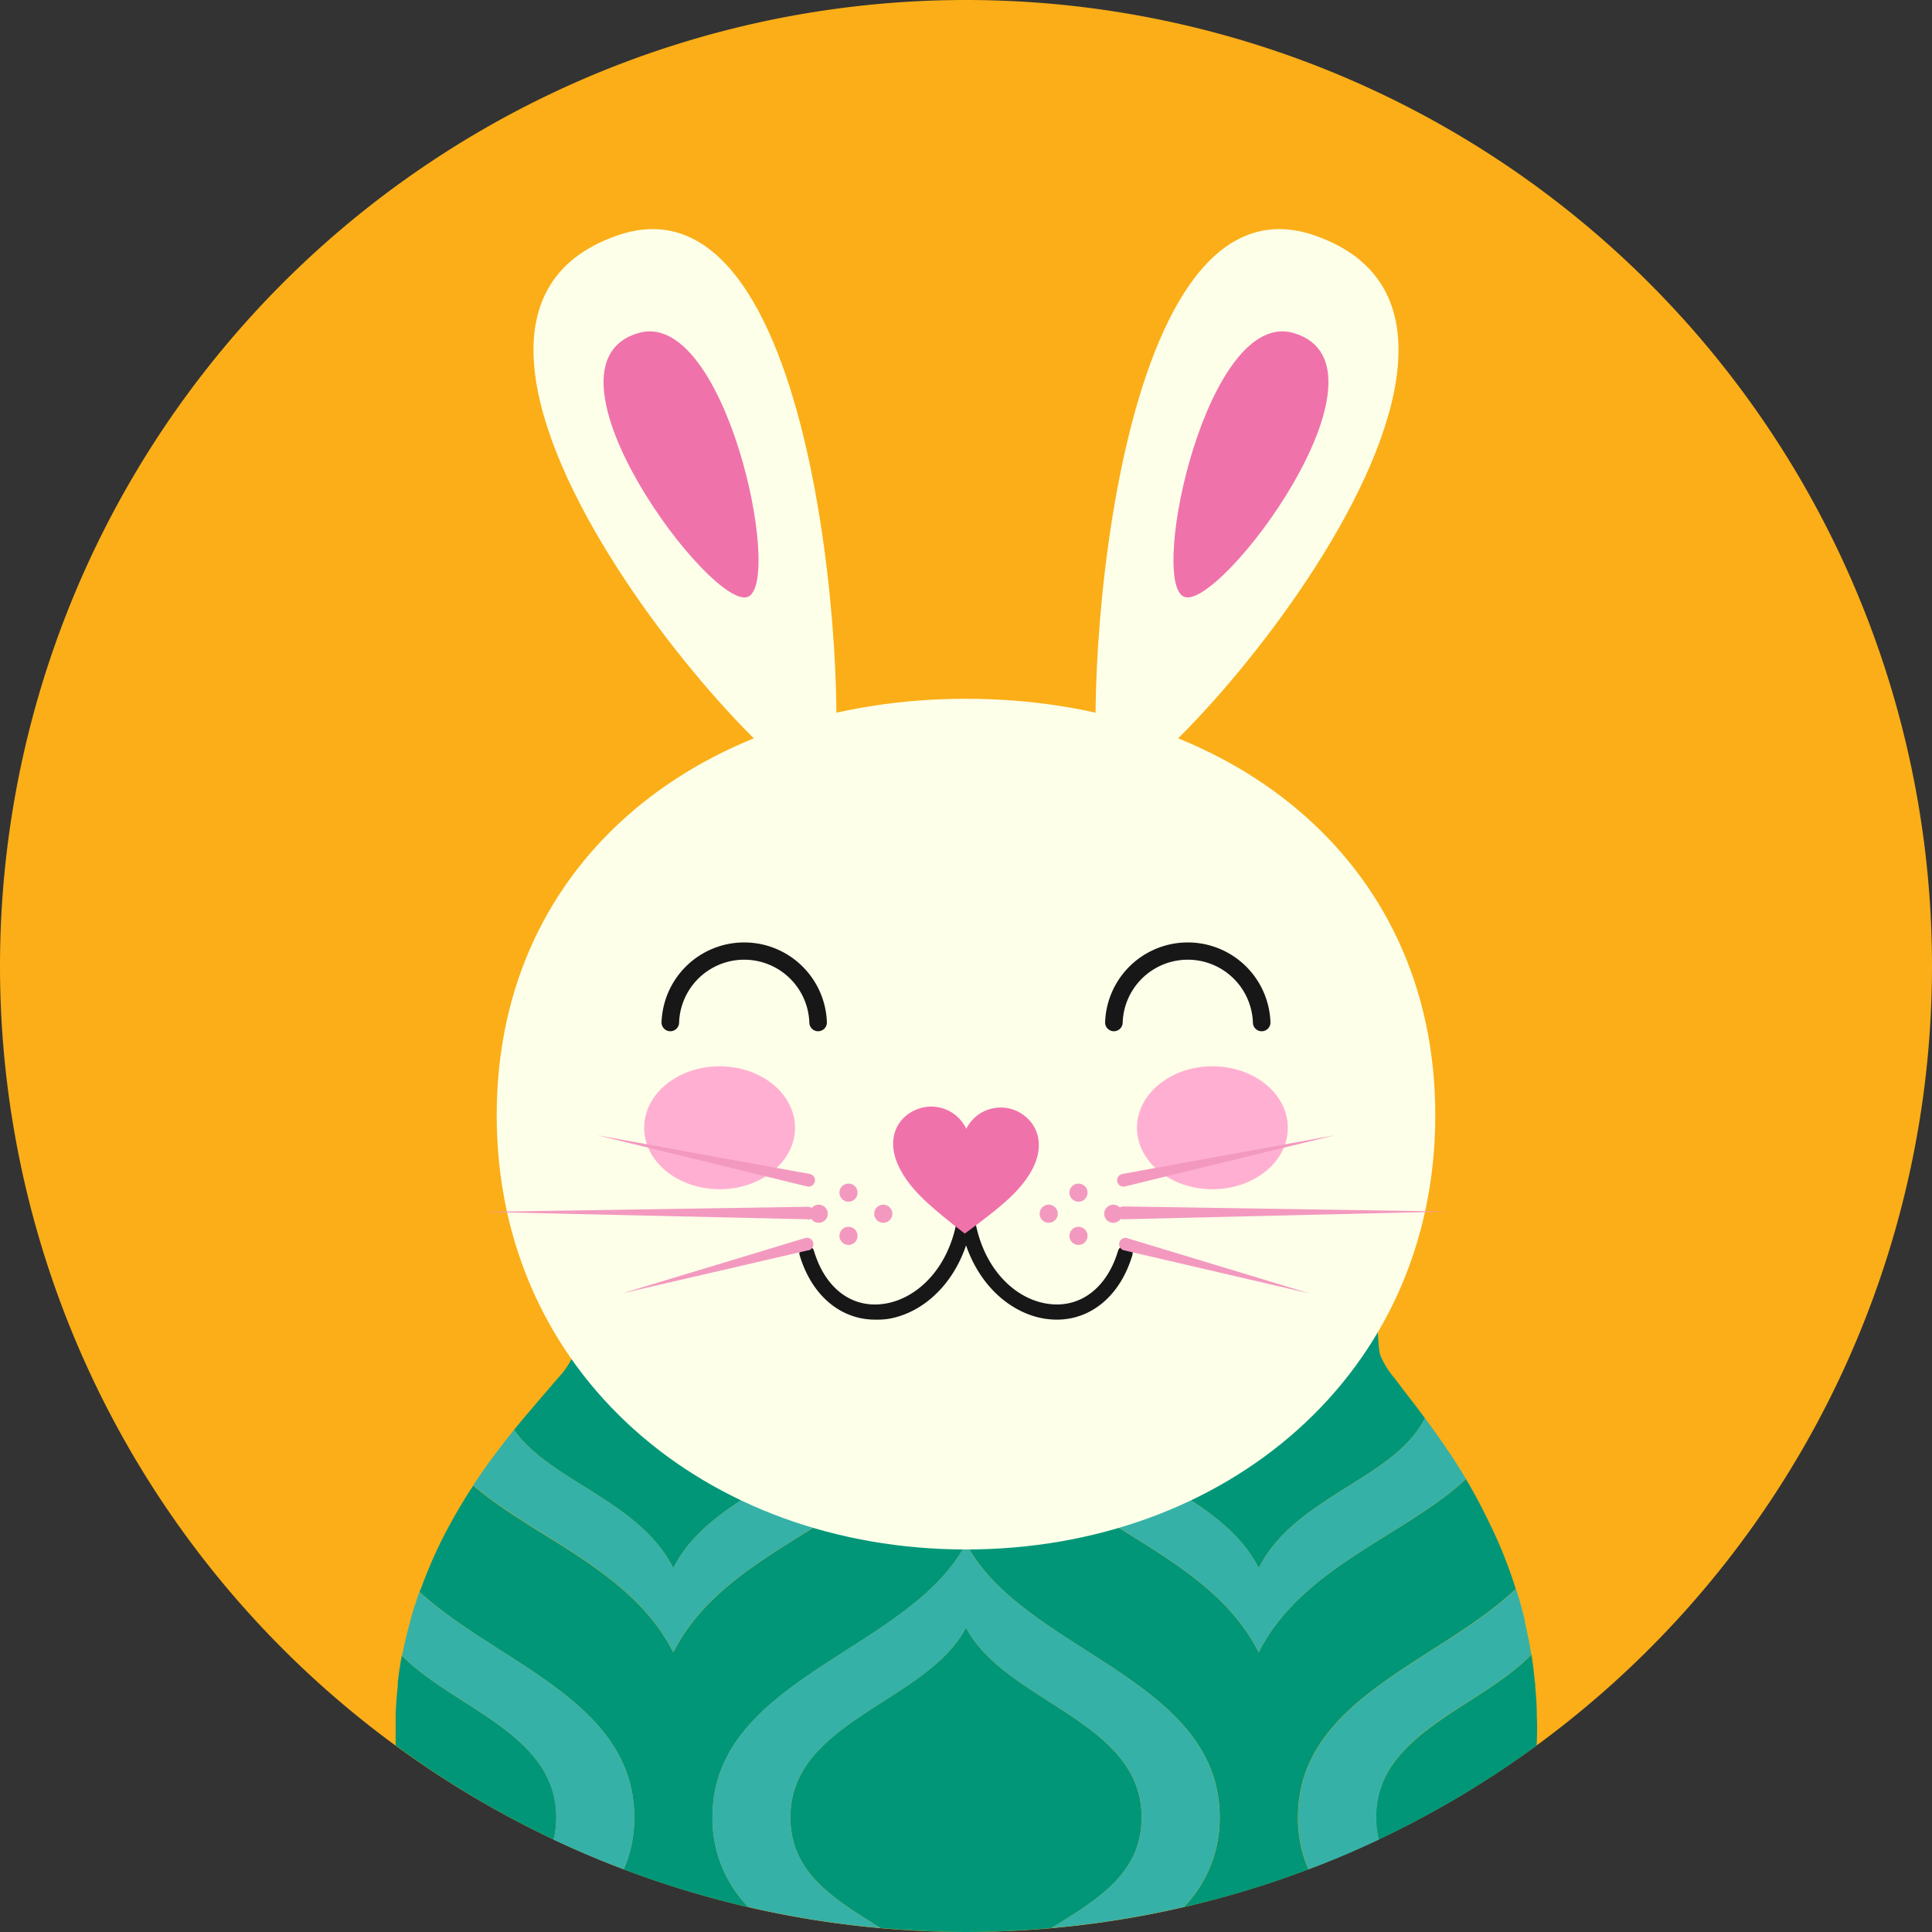<svg width="220" height="220" xmlns="http://www.w3.org/2000/svg">
 <rect width="100%" height="100%" fill="#333333" stroke="none"/>
 <!-- Created with Method Draw - http://github.com/duopixel/Method-Draw/ -->
 <g>
  <title>background</title>
  <rect fill="none" id="canvas_background" height="222" width="222" y="-1" x="-1"/>
 </g>
 <g>
  <title>Layer 1</title>
  <g id="rabbit">
   <path id="svg_1" fill="#fbae17" d="m220,110a110,110 0 1 1 -110,-110a110,110 0 0 1 110,110"/>
   <path id="svg_2" fill="#019678" d="m164.57,164.73q1.17,1.71 2.36,3.68q-1.19,-1.96 -2.36,-3.68z"/>
   <path id="svg_3" fill="#019678" d="m162.31,161.54l1,1.43l-1,-1.43z"/>
   <path id="svg_4" fill="#019678" d="m47.65,181.62c-0.35,1 -0.68,2 -1,3.1c0.35,-1.06 0.65,-2.09 1,-3.1z"/>
   <path id="svg_5" fill="#019678" d="m58.35,163.06c-0.68,0.83 -1.36,1.71 -2.06,2.65c0.71,-0.94 1.38,-1.82 2.06,-2.65z"/>
   <path id="svg_6" fill="#019678" d="m45.85,188.31q0.33,-1.74 0.78,-3.39q-0.45,1.65 -0.78,3.39z"/>
   <path id="svg_7" fill="#019678" d="m172.6,180.94l0,0c-0.37,-1.2 -0.78,-2.36 -1.22,-3.48c-0.58,-1.5 -1.22,-2.9 -1.89,-4.26c-0.82,-1.69 -1.68,-3.3 -2.56,-4.78l0,0c-6.91,6.45 -18.7,10 -23.6,19.74c-7.12,-14.15 -28.87,-15.26 -28.87,-31.21l8.87,0c0,11.05 15.07,11.82 20,21.62c4.16,-8.25 15.45,-10.12 18.93,-17.08l0.05,0.06l-0.05,-0.06l-0.93,-1.24l-0.18,-0.24l-0.71,-0.92c-0.61,-0.79 -1.16,-1.51 -1.63,-2.14a9.84,9.84 0 0 1 -1.65,-2.67c-1.36,-4.94 4,-54.16 -47.18,-54.16s-43.31,49.22 -44.67,54.16a9.33,9.33 0 0 1 -1.8,2.67c-0.63,0.75 -1.39,1.62 -2.23,2.6l-1.19,1.4l-0.21,0.24c-0.44,0.52 -0.88,1.06 -1.35,1.64c-0.06,0.07 -0.12,0.16 -0.18,0.24a2.23,2.23 0 0 1 0.19,-0.24c4.17,5.9 14.25,8.05 18.13,15.74c4.93,-9.8 20,-10.57 20,-21.62l8.87,0c0,15.95 -21.75,17.06 -28.87,31.21c-4.71,-9.35 -15.8,-13 -22.78,-19l0,0c-0.55,0.84 -1.09,1.71 -1.63,2.62l-0.1,0.17c-0.54,0.92 -1.06,1.87 -1.57,2.85l0,0c-0.47,0.9 -0.91,1.85 -1.34,2.81c-0.12,0.27 -0.24,0.55 -0.35,0.83c-0.31,0.73 -0.6,1.46 -0.88,2.22c-0.08,0.21 -0.17,0.4 -0.25,0.62s-0.07,0.23 -0.11,0.35c0,-0.12 0.09,-0.23 0.13,-0.34c8.92,8.14 24.43,12.41 24.43,25.66a14.47,14.47 0 0 1 -1.2,5.92a107.38,107.38 0 0 0 14.2,4.3a14.5,14.5 0 0 1 -4.09,-10.22c0,-15.94 22.48,-18.89 28.88,-31.21c6.4,12.32 28.88,15.27 28.88,31.21a14.5,14.5 0 0 1 -4.09,10.22a107.38,107.38 0 0 0 14.2,-4.3a14.47,14.47 0 0 1 -1.2,-5.92c-0.01,-13.45 15.95,-17.65 24.8,-26.01z"/>
   <path id="svg_8" fill="#019678" d="m45.81,188.58a2.51,2.51 0 0 1 0,-0.27l-0.06,0.25c-0.19,1 -0.34,2 -0.46,3.09c0,0.14 0,0.28 0,0.42c-0.12,1.07 -0.2,2.16 -0.24,3.28c0,0 0,0.07 0,0.1c0,1 0,2.07 0,3.12l0,0.18a110,110 0 0 0 18,10.73a10.72,10.72 0 0 0 0.3,-2.54c-0.02,-9.49 -11.49,-12.34 -17.54,-18.36z"/>
   <path id="svg_9" fill="#019678" d="m110,185.33c-4.43,8.53 -20,10.57 -20,21.61c0,6.4 5.06,9.35 10.27,12.61c3.21,0.28 6.45,0.45 9.73,0.45s6.52,-0.17 9.73,-0.45c5.27,-3.26 10.27,-6.21 10.27,-12.61c0,-11.04 -15.56,-13.08 -20,-21.61z"/>
   <path id="svg_10" fill="#019678" d="m175,195.28c0,-1.11 -0.09,-2.19 -0.18,-3.25c0,-0.19 0,-0.38 -0.05,-0.56c-0.1,-1 -0.22,-2.06 -0.38,-3.06l0,0c-6,6.14 -17.7,9 -17.7,18.53a10.72,10.72 0 0 0 0.3,2.54a110.44,110.44 0 0 0 18,-10.71l0,-0.24c0.05,-1.08 0.07,-2.15 0,-3.19c0.01,-0.02 0.01,-0.04 0.01,-0.06z"/>
   <path id="svg_11" fill="#36b1a7" d="m105.54,156.94l-8.87,0c0,11.05 -15.07,11.82 -20,21.62c-3.88,-7.7 -14,-9.84 -18.14,-15.74c-0.73,0.9 -1.48,1.86 -2.24,2.89l-0.1,0.13c-0.76,1 -1.54,2.13 -2.3,3.29l0,0c7,6 18.07,9.66 22.78,19c7.12,-14.13 28.87,-15.24 28.87,-31.19z"/>
   <path id="svg_12" fill="#36b1a7" d="m166.93,168.41l0,0q-1.19,-2 -2.36,-3.68l-0.07,-0.11c-0.35,-0.52 -0.71,-1 -1.06,-1.52l-0.09,-0.13c-0.37,-0.52 -0.73,-1 -1.09,-1.49c-3.48,7 -14.77,8.83 -18.93,17.08c-4.93,-9.8 -20,-10.57 -20,-21.62l-8.87,0c0,15.95 21.75,17.06 28.87,31.21c4.9,-9.72 16.67,-13.29 23.6,-19.74z"/>
   <path id="svg_13" fill="#36b1a7" d="m47.76,181.27c-0.39,1.11 -0.75,2.27 -1.08,3.45c0,0.06 0,0.13 -0.05,0.2c-0.32,1.18 -0.61,2.39 -0.84,3.64c6,6 17.54,8.88 17.54,18.38a10.72,10.72 0 0 1 -0.3,2.54c2.6,1.23 5.27,2.36 8,3.38a14.47,14.47 0 0 0 1.2,-5.92c-0.02,-13.26 -15.55,-17.53 -24.47,-25.67z"/>
   <path id="svg_14" fill="#36b1a7" d="m110,175.73c-6.4,12.32 -28.88,15.27 -28.88,31.21a14.5,14.5 0 0 0 4.09,10.22a109.65,109.65 0 0 0 15.06,2.39c-5.21,-3.26 -10.27,-6.21 -10.27,-12.61c0,-11 15.57,-13.08 20,-21.61c4.44,8.53 20,10.57 20,21.61c0,6.4 -5.05,9.35 -10.27,12.61a109.65,109.65 0 0 0 15.06,-2.39a14.5,14.5 0 0 0 4.09,-10.22c0,-15.94 -22.48,-18.89 -28.88,-31.21z"/>
   <path id="svg_15" fill="#36b1a7" d="m174.37,188.41l0,0c-0.2,-1.29 -0.46,-2.54 -0.74,-3.75a0.94,0.94 0 0 1 0,-0.16c-0.29,-1.22 -0.62,-2.41 -1,-3.56l0,0c-8.85,8.36 -24.81,12.56 -24.81,26a14.47,14.47 0 0 0 1.2,5.92c2.71,-1 5.38,-2.15 8,-3.38a10.72,10.72 0 0 1 -0.3,-2.54c-0.05,-9.58 11.65,-12.39 17.65,-18.53z"/>
   <path id="svg_16" fill="#fdffe9" d="m70.21,26.84c23.92,-8.44 26.6,56.86 24.44,62.82s-54.93,-52.08 -24.44,-62.82z"/>
   <path id="svg_17" fill="#f072ab" d="m72.66,37.93c9.85,-2.94 16.5,28 12.57,30s-25.13,-26.25 -12.57,-30z"/>
   <path id="svg_18" fill="#fdffe9" d="m149.79,26.84c-23.92,-8.44 -26.6,56.86 -24.44,62.82s54.93,-52.08 24.44,-62.82z"/>
   <path id="svg_19" fill="#f072ab" d="m147.34,37.93c-9.85,-2.94 -16.5,28 -12.57,30s25.13,-26.25 12.57,-30z"/>
   <path id="svg_20" fill="#fdffe9" d="m163.44,127c0,29.52 -23.93,49.44 -53.44,49.44s-53.44,-19.93 -53.44,-49.44s23.93,-47.43 53.44,-47.43s53.44,17.91 53.44,47.43z"/>
   <path id="svg_21" fill="#171717" d="m120.34,150.27a9.38,9.38 0 0 1 -1.38,-0.11c-5.06,-0.8 -10.09,-6.12 -9.88,-14.75a0.9,0.9 0 0 1 0.87,-0.83a0.85,0.85 0 0 1 0.83,0.87c-0.18,7.65 4.11,12.34 8.45,13c3.7,0.59 6.8,-1.73 8.08,-6a0.85,0.85 0 1 1 1.63,0.49c-1.37,4.58 -4.66,7.33 -8.6,7.33z"/>
   <path id="svg_22" fill="#171717" d="m99.66,150.27c-3.94,0 -7.23,-2.75 -8.6,-7.33a0.85,0.85 0 1 1 1.63,-0.49c1.29,4.3 4.37,6.6 8.08,6c4.33,-0.69 8.63,-5.38 8.45,-13a0.85,0.85 0 0 1 1.7,0c0.21,8.63 -4.82,14 -9.89,14.75a9.14,9.14 0 0 1 -1.37,0.07z"/>
   <ellipse id="svg_23" fill="#ffb0d2" ry="7" rx="8.59" cy="128.42" cx="138.06"/>
   <ellipse id="svg_24" fill="#ffb0d2" ry="7" rx="8.59" cy="128.42" cx="81.94"/>
   <path id="svg_25" fill="#171717" d="m143.67,117.43a1,1 0 0 1 -1,-1a7.42,7.42 0 0 0 -14.83,0a1,1 0 0 1 -2,0a9.42,9.42 0 0 1 18.83,0a1,1 0 0 1 -1,1z"/>
   <path id="svg_26" fill="#171717" d="m93.16,117.43a1,1 0 0 1 -1,-1a7.42,7.42 0 0 0 -14.83,0a1,1 0 0 1 -2,0a9.42,9.42 0 0 1 18.83,0a1,1 0 0 1 -1,1z"/>
   <path id="svg_27" fill="#f399c0" d="m122.81,136.84a1,1 0 0 0 0,-2.06a1,1 0 0 0 0,2.06z"/>
   <path id="svg_28" fill="#f399c0" d="m126.77,139.24a1,1 0 0 0 0,-2.06a1,1 0 0 0 0,2.06z"/>
   <path id="svg_29" fill="#f399c0" d="m119.42,139.24a1,1 0 0 0 0,-2.06a1,1 0 0 0 0,2.06z"/>
   <path id="svg_30" fill="#f399c0" d="m122.81,141.76a1,1 0 0 0 0,-2.06a1,1 0 0 0 0,2.06z"/>
   <path id="svg_31" fill="#f399c0" d="m96.62,136.84a1,1 0 0 0 0,-2.06a1,1 0 0 0 0,2.06z"/>
   <path id="svg_32" fill="#f399c0" d="m100.58,139.24a1,1 0 0 0 0,-2.06a1,1 0 0 0 0,2.06z"/>
   <path id="svg_33" fill="#f399c0" d="m93.23,139.24a1,1 0 0 0 0,-2.06a1,1 0 0 0 0,2.06z"/>
   <path id="svg_34" fill="#f399c0" d="m96.62,141.76a1,1 0 0 0 0,-2.06a1,1 0 0 0 0,2.06z"/>
   <path id="svg_35" fill="#f399c0" d="m127.81,133.68l24.2,-4.41l-23.9,5.83a0.72,0.72 0 0 1 -0.88,-0.53a0.73,0.73 0 0 1 0.54,-0.88l0.04,-0.01z"/>
   <path id="svg_36" fill="#f399c0" d="m128.39,141l20.74,6.29l-21.13,-4.91a0.72,0.72 0 0 1 -0.54,-0.87a0.72,0.72 0 0 1 0.87,-0.54l0.06,0.03z"/>
   <path id="svg_37" fill="#f399c0" d="m128,137.38l37,0.58l-37,0.88a0.73,0.73 0 1 1 0,-1.45l0,-0.01z"/>
   <path id="svg_38" fill="#f399c0" d="m91.89,135.1l-23.89,-5.83l24.2,4.41a0.72,0.72 0 0 1 0.59,0.84a0.73,0.73 0 0 1 -0.85,0.59l-0.05,-0.01z"/>
   <path id="svg_39" fill="#f399c0" d="m92,142.38l-21.12,4.89l20.73,-6.27a0.73,0.73 0 1 1 0.42,1.39l-0.03,-0.01z"/>
   <path id="svg_40" fill="#f399c0" d="m92,138.84l-37,-0.84l37,-0.58a0.73,0.73 0 0 1 0.74,0.72a0.73,0.73 0 0 1 -0.71,0.74l-0.03,-0.04z"/>
   <path id="svg_41" fill-rule="evenodd" fill="#f072ab" d="m109.86,140.47c4.07,-3 6.14,-4.69 7.47,-6.93c1.88,-3.16 0.81,-5.87 -1.5,-7a4.38,4.38 0 0 0 -5.8,2a4.41,4.41 0 0 0 -5.76,-2.16c-2.33,1 -3.48,3.7 -1.69,6.91c1.27,2.32 3.29,4.07 7.28,7.18z"/>
  </g>
 </g>
</svg>
